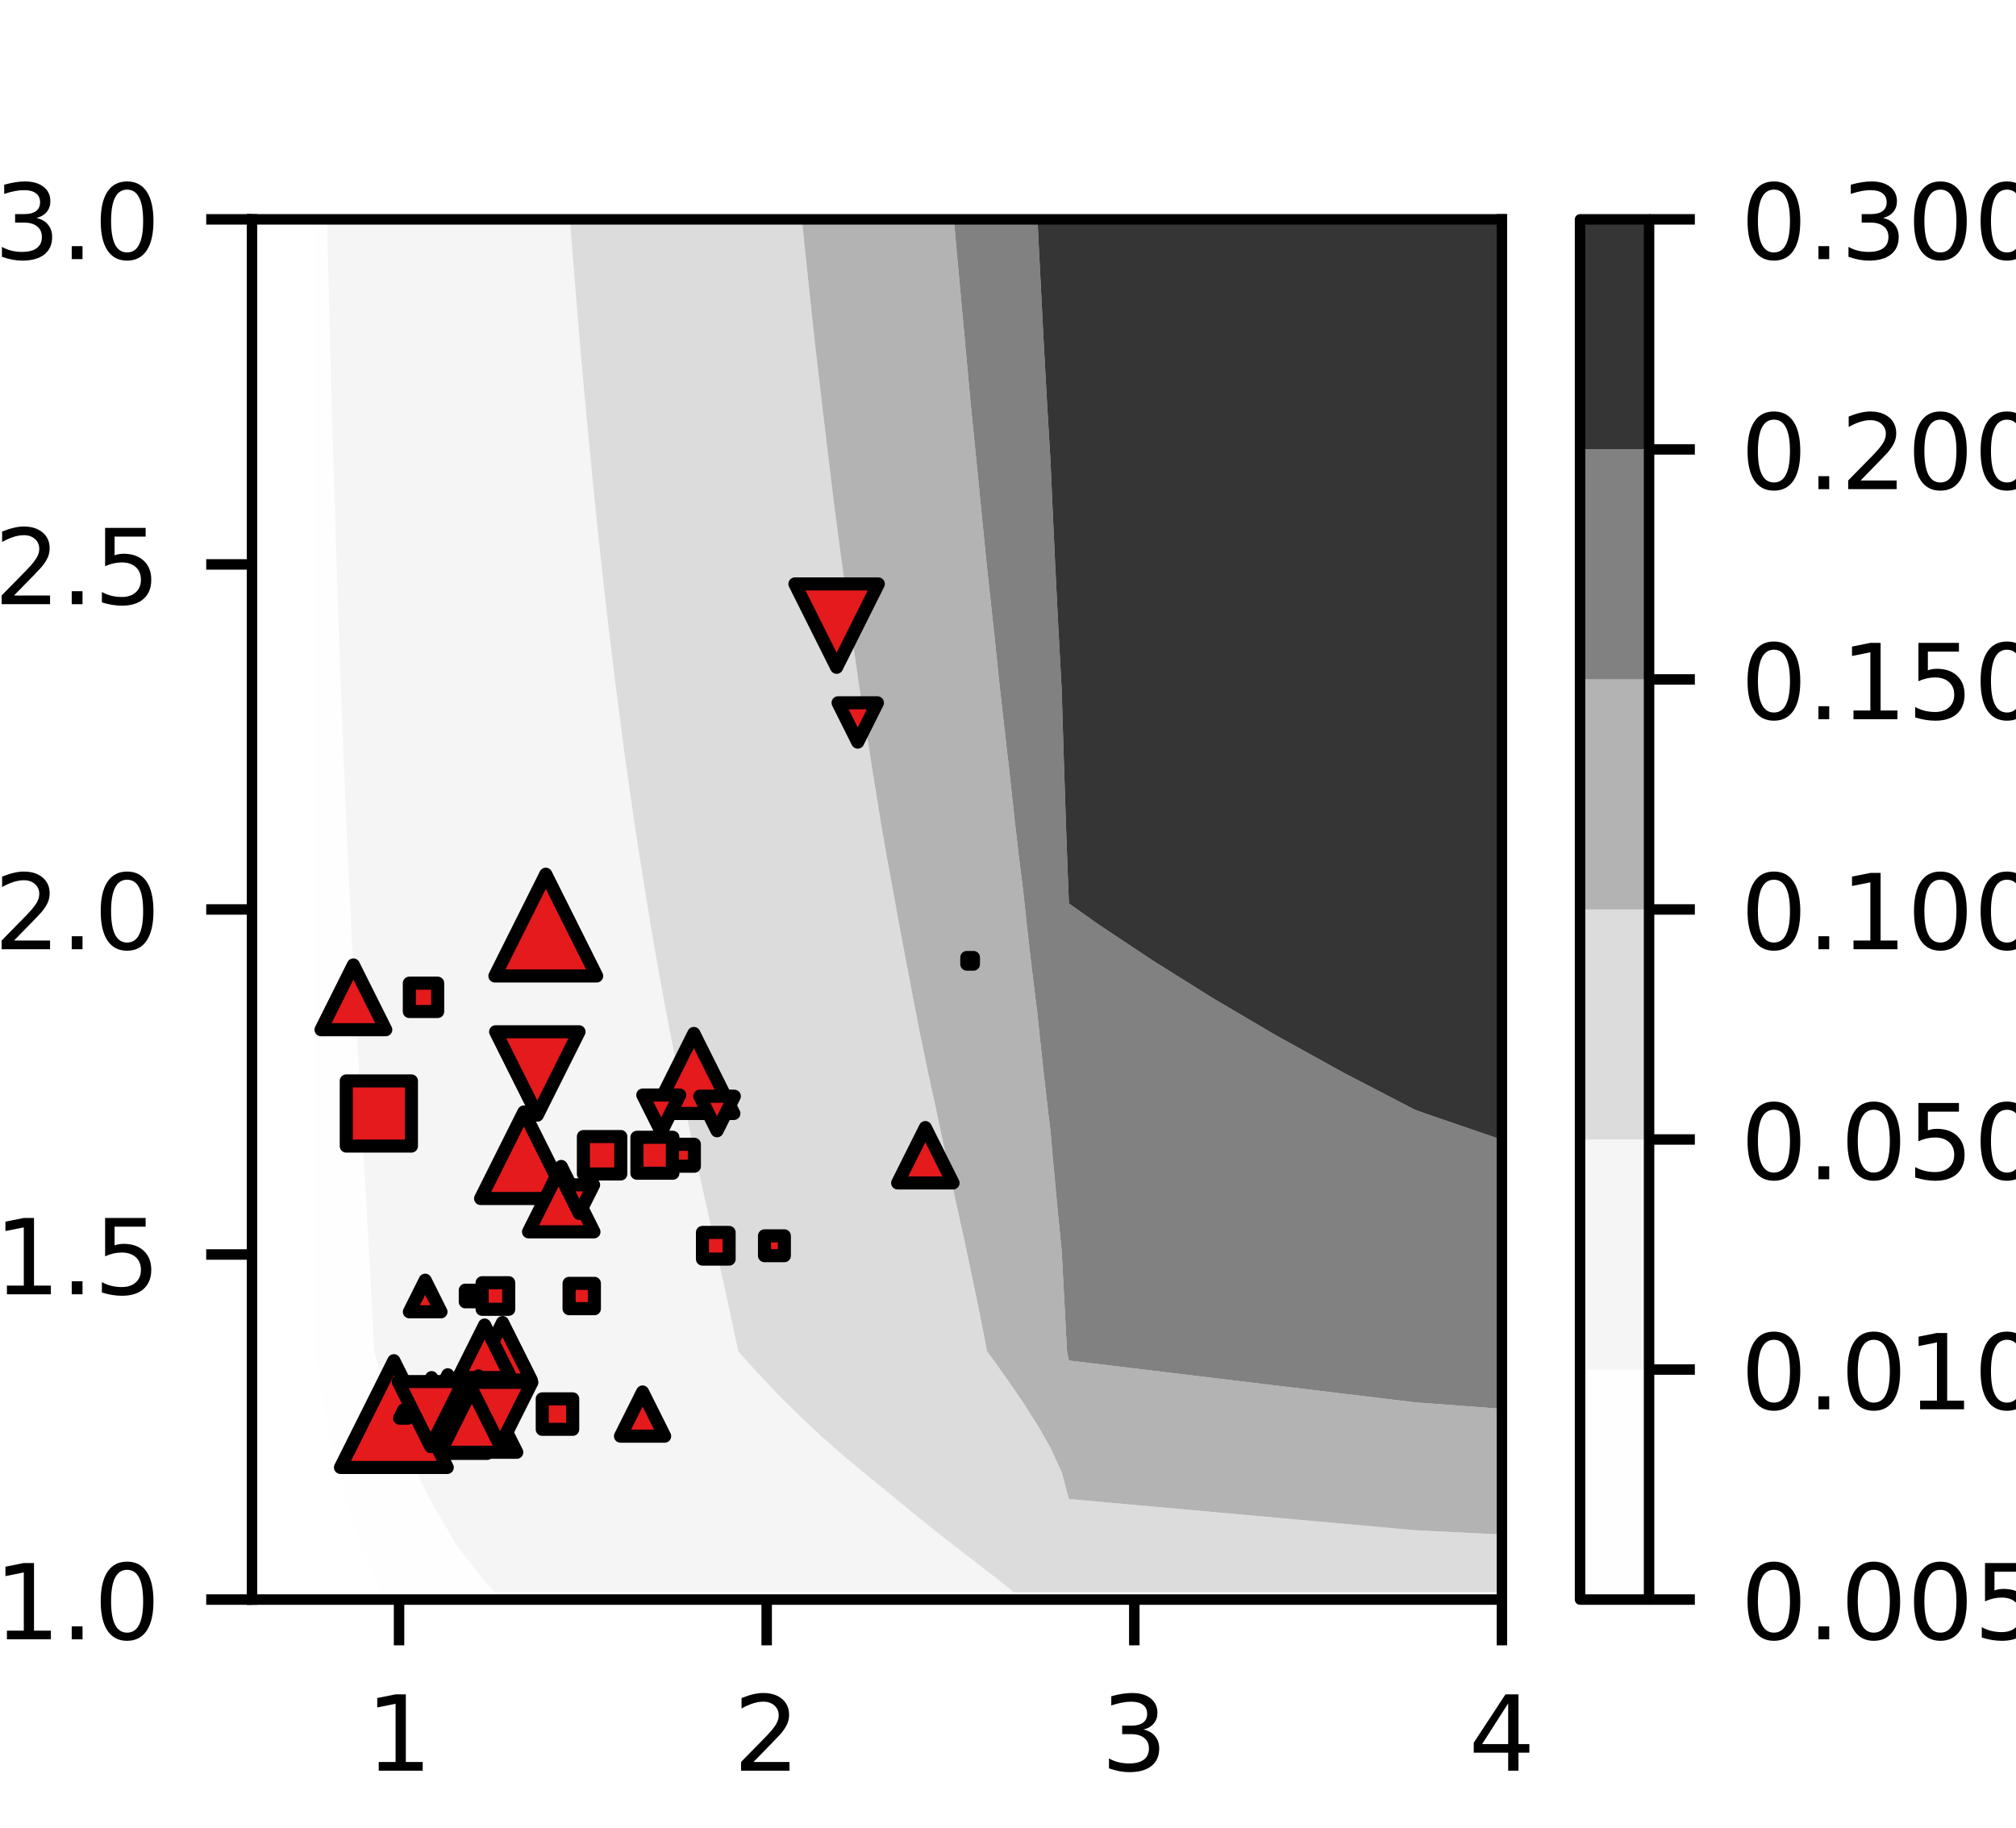 <?xml version="1.0" encoding="utf-8" standalone="no"?>
<!DOCTYPE svg PUBLIC "-//W3C//DTD SVG 1.1//EN"
  "http://www.w3.org/Graphics/SVG/1.1/DTD/svg11.dtd">
<!-- Created with matplotlib (https://matplotlib.org/) -->
<svg height="139.725pt" version="1.1" viewBox="0 0 154.08 139.725" width="154.08pt" xmlns="http://www.w3.org/2000/svg" xmlns:xlink="http://www.w3.org/1999/xlink">
 <defs>
  <style type="text/css">
*{stroke-linecap:butt;stroke-linejoin:round;}
  </style>
 </defs>
 <g id="figure_1">
  <g id="patch_1">
   <path d="M 0 139.725 
L 154.08 139.725 
L 154.08 0 
L 0 0 
z
" style="fill:#ffffff;"/>
  </g>
  <g id="axes_1">
   <g id="patch_2">
    <path d="M 19.26 122.259 
L 114.79 122.259 
L 114.79 16.767 
L 19.26 16.767 
z
" style="fill:#ffffff;"/>
   </g>
   <g id="PathCollection_1">
    <path clip-path="url(#p568b13be49)" d="M 36.86 121.704 
L 34.905 121.704 
L 32.919 121.704 
L 30.952 121.704 
L 29.217 121.704 
L 29.172 121.704 
L 27.359 117.551 
L 26.215 113.851 
L 25.737 112.043 
L 24.861 108.083 
L 24.071 103.283 
L 24.071 103.283 
L 24.068 103.19 
L 24.068 99.058 
L 24.068 95.217 
L 24.068 91.654 
L 24.068 88.3 
L 24.068 85.108 
L 24.068 82.048 
L 24.068 79.094 
L 24.068 76.229 
L 24.068 73.438 
L 24.068 70.709 
L 24.068 65.403 
L 24.068 62.812 
L 24.068 57.725 
L 24.068 52.736 
L 24.068 47.819 
L 24.068 42.951 
L 24.068 38.115 
L 24.068 30.89 
L 24.068 26.075 
L 24.068 18.83 
L 24.068 9.083 
L 24.068 -0.818 
L 24.068 -10.925 
L 24.068 -21.287 
L 24.068 -34.666 
L 24.068 -41.2 
L 24.143 -34.666 
L 24.317 -21.287 
L 24.472 -10.925 
L 24.642 -0.818 
L 24.832 9.083 
L 25.045 18.83 
L 25.223 26.075 
L 25.353 30.89 
L 25.566 38.115 
L 25.722 42.951 
L 25.737 43.391 
L 25.884 47.819 
L 26.06 52.736 
L 26.254 57.725 
L 26.467 62.812 
L 26.583 65.403 
L 26.835 70.709 
L 26.972 73.438 
L 27.118 76.229 
L 27.274 79.094 
L 27.359 80.638 
L 27.436 82.048 
L 27.604 85.108 
L 27.784 88.3 
L 27.976 91.654 
L 27.976 91.654 
L 28.178 95.217 
L 28.178 95.217 
L 28.389 99.058 
L 28.389 99.058 
L 28.389 99.058 
L 28.602 103.283 
L 28.602 103.283 
L 29.217 105.484 
L 30.042 108.083 
L 30.952 110.514 
L 32.477 113.851 
L 32.919 114.734 
L 34.905 118.102 
L 36.86 120.648 
L 37.823 121.704 
z
" style="fill:#fefefe;"/>
   </g>
   <g id="PathCollection_2">
    <path clip-path="url(#p568b13be49)" d="M 77.09 121.704 
L 75.961 121.704 
L 74.832 121.704 
L 73.714 121.704 
L 72.612 121.704 
L 71.53 121.704 
L 69.431 121.704 
L 68.416 121.704 
L 66.46 121.704 
L 64.598 121.704 
L 62.828 121.704 
L 61.147 121.704 
L 59.548 121.704 
L 57.295 121.704 
L 55.883 121.704 
L 53.888 121.704 
L 51.439 121.704 
L 49.202 121.704 
L 47.153 121.704 
L 45.27 121.704 
L 43.121 121.704 
L 41.171 121.704 
L 39.058 121.704 
L 37.823 121.704 
L 36.86 120.648 
L 34.905 118.102 
L 32.919 114.734 
L 32.477 113.851 
L 30.952 110.514 
L 30.042 108.083 
L 29.217 105.484 
L 28.602 103.283 
L 28.602 103.283 
L 28.389 99.058 
L 28.389 99.058 
L 28.389 99.058 
L 28.178 95.217 
L 28.178 95.217 
L 27.976 91.654 
L 27.976 91.654 
L 27.784 88.3 
L 27.604 85.108 
L 27.436 82.048 
L 27.359 80.638 
L 27.274 79.094 
L 27.118 76.229 
L 26.972 73.438 
L 26.835 70.709 
L 26.583 65.403 
L 26.467 62.812 
L 26.254 57.725 
L 26.06 52.736 
L 25.884 47.819 
L 25.737 43.391 
L 25.722 42.951 
L 25.566 38.115 
L 25.353 30.89 
L 25.223 26.075 
L 25.045 18.83 
L 24.832 9.083 
L 24.642 -0.818 
L 24.472 -10.925 
L 24.317 -21.287 
L 24.143 -34.666 
L 24.068 -41.2 
L 24.068 -48.604 
L 24.068 -66.192 
L 24.068 -88.113 
L 24.068 -111.824 
L 24.068 -141.55 
L 24.068 -179.082 
L 24.068 -222.015 
L 24.068 -284 
L 24.068 -360.091 
L 24.068 -476.427 
L 25.737 -476.427 
L 27.359 -476.427 
L 29.217 -476.427 
L 30.952 -476.427 
L 32.919 -476.427 
L 34.826 -476.427 
L 34.905 -459.926 
L 35.387 -360.091 
L 35.918 -284 
L 36.513 -222.015 
L 36.86 -194.393 
L 37.055 -179.082 
L 37.651 -141.55 
L 38.245 -111.824 
L 38.824 -88.113 
L 39.058 -79.971 
L 39.46 -66.192 
L 40.065 -48.604 
L 40.623 -34.666 
L 41.171 -22.727 
L 41.238 -21.287 
L 41.77 -10.925 
L 42.355 -0.818 
L 43.003 9.083 
L 43.121 10.714 
L 43.713 18.83 
L 44.304 26.075 
L 44.733 30.89 
L 45.27 36.425 
L 45.434 38.115 
L 45.939 42.951 
L 46.49 47.819 
L 47.094 52.736 
L 47.153 53.185 
L 47.745 57.725 
L 48.471 62.812 
L 48.869 65.403 
L 49.202 67.463 
L 49.726 70.709 
L 50.195 73.438 
L 50.701 76.229 
L 51.248 79.094 
L 51.439 80.055 
L 51.825 82.048 
L 52.446 85.108 
L 53.127 88.3 
L 53.875 91.654 
L 53.875 91.654 
L 53.888 91.714 
L 54.66 95.217 
L 54.66 95.217 
L 55.52 99.058 
L 55.52 99.058 
L 55.52 99.058 
L 55.883 100.747 
L 56.426 103.283 
L 56.426 103.283 
L 57.295 104.274 
L 59.548 106.678 
L 60.972 108.083 
L 61.147 108.249 
L 62.828 109.827 
L 64.598 111.384 
L 66.46 112.927 
L 67.605 113.851 
L 68.416 114.521 
L 69.431 115.362 
L 71.53 117.049 
L 72.612 117.897 
L 73.714 118.75 
L 74.832 119.611 
L 75.961 120.483 
L 77.09 121.369 
L 77.489 121.704 
z
" style="fill:#f5f5f5;"/>
   </g>
   <g id="PathCollection_3">
    <path clip-path="url(#p568b13be49)" d="M 162.946 121.704 
L 108.137 121.704 
L 81.694 121.704 
L 81.694 121.704 
L 81.144 121.704 
L 81.144 121.704 
L 81.144 121.704 
L 80.291 121.704 
L 80.291 121.704 
L 79.287 121.704 
L 79.287 121.704 
L 78.207 121.704 
L 77.489 121.704 
L 77.09 121.369 
L 75.961 120.483 
L 74.832 119.611 
L 73.714 118.75 
L 72.612 117.897 
L 71.53 117.049 
L 69.431 115.362 
L 68.416 114.521 
L 67.605 113.851 
L 66.46 112.927 
L 64.598 111.384 
L 62.828 109.827 
L 61.147 108.249 
L 60.972 108.083 
L 59.548 106.678 
L 57.295 104.274 
L 56.426 103.283 
L 56.426 103.283 
L 55.883 100.747 
L 55.52 99.058 
L 55.52 99.058 
L 55.52 99.058 
L 54.66 95.217 
L 54.66 95.217 
L 53.888 91.714 
L 53.875 91.654 
L 53.875 91.654 
L 53.127 88.3 
L 52.446 85.108 
L 51.825 82.048 
L 51.439 80.055 
L 51.248 79.094 
L 50.701 76.229 
L 50.195 73.438 
L 49.726 70.709 
L 49.202 67.463 
L 48.869 65.403 
L 48.471 62.812 
L 47.745 57.725 
L 47.153 53.185 
L 47.094 52.736 
L 46.49 47.819 
L 45.939 42.951 
L 45.434 38.115 
L 45.27 36.425 
L 44.733 30.89 
L 44.304 26.075 
L 43.713 18.83 
L 43.121 10.714 
L 43.003 9.083 
L 42.355 -0.818 
L 41.77 -10.925 
L 41.238 -21.287 
L 41.171 -22.727 
L 40.623 -34.666 
L 40.065 -48.604 
L 39.46 -66.192 
L 39.058 -79.971 
L 38.824 -88.113 
L 38.245 -111.824 
L 37.651 -141.55 
L 37.055 -179.082 
L 36.86 -194.393 
L 36.513 -222.015 
L 35.918 -284 
L 35.387 -360.091 
L 34.905 -459.926 
L 34.826 -476.427 
L 34.905 -476.427 
L 36.86 -476.427 
L 39.058 -476.427 
L 41.171 -476.427 
L 43.121 -476.427 
L 45.27 -476.427 
L 47.153 -476.427 
L 48.165 -476.427 
L 49.103 -360.091 
L 49.202 -351.391 
L 49.967 -284 
L 50.929 -222.015 
L 51.439 -196.75 
L 51.792 -179.082 
L 52.732 -141.55 
L 53.664 -111.824 
L 53.888 -105.804 
L 54.54 -88.113 
L 55.505 -66.192 
L 55.883 -58.852 
L 56.406 -48.604 
L 57.222 -34.666 
L 57.295 -33.558 
L 58.086 -21.287 
L 58.843 -10.925 
L 59.548 -2.31 
L 59.667 -0.818 
L 60.538 9.083 
L 61.147 15.252 
L 61.493 18.83 
L 62.265 26.075 
L 62.824 30.89 
L 62.828 30.928 
L 63.691 38.115 
L 64.328 42.951 
L 64.598 44.868 
L 64.995 47.819 
L 65.708 52.736 
L 66.46 57.493 
L 66.494 57.725 
L 67.311 62.812 
L 67.758 65.403 
L 68.416 68.963 
L 68.727 70.709 
L 69.243 73.438 
L 69.431 74.387 
L 69.772 76.229 
L 70.332 79.094 
L 70.944 82.048 
L 71.53 84.717 
L 71.61 85.108 
L 72.289 88.3 
L 72.612 89.757 
L 73.014 91.654 
L 73.014 91.654 
L 73.714 94.839 
L 73.793 95.217 
L 73.793 95.217 
L 74.601 99.058 
L 74.601 99.058 
L 74.601 99.058 
L 74.832 100.177 
L 75.436 103.283 
L 75.436 103.283 
L 75.961 103.992 
L 77.09 105.584 
L 78.207 107.21 
L 78.753 108.083 
L 79.287 108.9 
L 79.287 108.9 
L 80.291 110.672 
L 80.291 110.672 
L 81.144 112.529 
L 81.144 112.529 
L 81.144 112.529 
L 81.5 113.851 
L 81.694 114.575 
L 81.694 114.575 
L 108.137 116.96 
L 162.946 119.693 
L 250.651 121.704 
z
" style="fill:#dcdcdc;"/>
   </g>
   <g id="PathCollection_4">
    <path clip-path="url(#p568b13be49)" d="M 330.236 121.704 
L 250.651 121.704 
L 162.946 119.693 
L 108.137 116.96 
L 81.694 114.575 
L 81.694 114.575 
L 81.5 113.851 
L 81.144 112.529 
L 81.144 112.529 
L 81.144 112.529 
L 80.291 110.672 
L 79.287 108.9 
L 79.287 108.9 
L 78.753 108.083 
L 78.207 107.21 
L 77.09 105.584 
L 75.961 103.992 
L 75.436 103.283 
L 75.436 103.283 
L 74.832 100.177 
L 74.601 99.058 
L 74.601 99.058 
L 74.601 99.058 
L 73.793 95.217 
L 73.793 95.217 
L 73.714 94.839 
L 73.014 91.654 
L 73.014 91.654 
L 72.612 89.757 
L 72.289 88.3 
L 71.61 85.108 
L 71.53 84.717 
L 70.944 82.048 
L 70.332 79.094 
L 69.772 76.229 
L 69.431 74.387 
L 69.243 73.438 
L 68.727 70.709 
L 68.416 68.963 
L 67.758 65.403 
L 67.311 62.812 
L 66.494 57.725 
L 66.46 57.493 
L 65.708 52.736 
L 64.995 47.819 
L 64.598 44.868 
L 64.328 42.951 
L 63.691 38.115 
L 62.828 30.928 
L 62.824 30.89 
L 62.265 26.075 
L 61.493 18.83 
L 61.147 15.252 
L 60.538 9.083 
L 59.667 -0.818 
L 59.548 -2.31 
L 58.843 -10.925 
L 58.086 -21.287 
L 57.295 -33.558 
L 57.222 -34.666 
L 56.406 -48.604 
L 55.883 -58.852 
L 55.505 -66.192 
L 54.54 -88.113 
L 53.888 -105.804 
L 53.664 -111.824 
L 52.732 -141.55 
L 51.792 -179.082 
L 51.439 -196.75 
L 50.929 -222.015 
L 49.967 -284 
L 49.202 -351.391 
L 49.103 -360.091 
L 48.165 -476.427 
L 49.202 -476.427 
L 51.439 -476.427 
L 53.888 -476.427 
L 55.883 -476.427 
L 57.295 -476.427 
L 59.4 -476.427 
L 59.548 -460.785 
L 60.488 -360.091 
L 61.147 -310.497 
L 61.493 -284 
L 62.583 -222.015 
L 62.828 -211.15 
L 63.536 -179.082 
L 64.582 -141.55 
L 64.598 -141.071 
L 65.554 -111.824 
L 66.46 -88.995 
L 66.493 -88.113 
L 67.462 -66.192 
L 68.384 -48.604 
L 68.416 -48.053 
L 69.178 -34.666 
L 69.431 -30.704 
L 70.001 -21.287 
L 70.706 -10.925 
L 71.477 -0.818 
L 71.53 -0.191 
L 72.257 9.083 
L 72.612 13.164 
L 73.084 18.83 
L 73.714 25.688 
L 73.748 26.075 
L 74.191 30.89 
L 74.832 37.295 
L 74.909 38.115 
L 75.392 42.951 
L 75.917 47.819 
L 75.961 48.201 
L 76.434 52.736 
L 77.001 57.725 
L 77.09 58.455 
L 77.563 62.812 
L 77.865 65.403 
L 78.207 68.155 
L 78.48 70.709 
L 78.792 73.438 
L 79.13 76.229 
L 79.287 77.462 
L 79.287 77.462 
L 79.454 79.094 
L 79.772 82.048 
L 80.124 85.108 
L 80.291 86.487 
L 80.291 86.487 
L 80.448 88.3 
L 80.756 91.654 
L 80.756 91.654 
L 81.103 95.217 
L 81.103 95.217 
L 81.144 95.627 
L 81.144 95.627 
L 81.144 95.627 
L 81.325 99.058 
L 81.325 99.058 
L 81.552 103.283 
L 81.552 103.283 
L 81.694 103.988 
L 81.694 103.988 
L 108.137 107.185 
L 120.157 108.083 
L 162.946 110.912 
L 257.141 113.851 
L 330.236 115.869 
L 330.236 121.704 
z
" style="fill:#b3b3b3;"/>
   </g>
   <g id="PathCollection_5">
    <path clip-path="url(#p568b13be49)" d="M 330.236 115.869 
L 257.141 113.851 
L 162.946 110.912 
L 120.157 108.083 
L 108.137 107.185 
L 81.694 103.988 
L 81.552 103.283 
L 81.325 99.058 
L 81.325 99.058 
L 81.325 99.058 
L 81.144 95.627 
L 81.144 95.627 
L 81.144 95.627 
L 81.103 95.217 
L 81.103 95.217 
L 80.756 91.654 
L 80.756 91.654 
L 80.448 88.3 
L 80.291 86.487 
L 80.291 86.487 
L 80.124 85.108 
L 79.772 82.048 
L 79.454 79.094 
L 79.287 77.462 
L 79.287 77.462 
L 79.13 76.229 
L 78.792 73.438 
L 78.48 70.709 
L 78.207 68.155 
L 77.865 65.403 
L 77.563 62.812 
L 77.09 58.455 
L 77.001 57.725 
L 76.434 52.736 
L 75.961 48.201 
L 75.917 47.819 
L 75.392 42.951 
L 74.909 38.115 
L 74.832 37.295 
L 74.191 30.89 
L 73.748 26.075 
L 73.714 25.688 
L 73.084 18.83 
L 72.612 13.164 
L 72.257 9.083 
L 71.53 -0.191 
L 71.477 -0.818 
L 70.706 -10.925 
L 70.001 -21.287 
L 69.431 -30.704 
L 69.178 -34.666 
L 68.416 -48.053 
L 68.384 -48.604 
L 67.462 -66.192 
L 66.493 -88.113 
L 66.46 -88.995 
L 65.554 -111.824 
L 64.598 -141.071 
L 64.582 -141.55 
L 63.536 -179.082 
L 62.828 -211.15 
L 62.583 -222.015 
L 61.493 -284 
L 61.147 -310.497 
L 60.488 -360.091 
L 59.548 -460.785 
L 59.4 -476.427 
L 59.548 -476.427 
L 61.147 -476.427 
L 62.828 -476.427 
L 64.598 -476.427 
L 66.46 -476.427 
L 68.138 -476.427 
L 68.416 -446.685 
L 69.202 -360.091 
L 69.431 -342.045 
L 70.132 -284 
L 71.151 -222.015 
L 71.53 -204.151 
L 72.03 -179.082 
L 72.612 -155.562 
L 72.945 -141.55 
L 73.714 -115.034 
L 73.803 -111.824 
L 74.574 -88.113 
L 74.832 -81.351 
L 75.374 -66.192 
L 75.961 -52.139 
L 76.096 -48.604 
L 76.699 -34.666 
L 77.09 -26.675 
L 77.326 -21.287 
L 77.83 -10.925 
L 78.207 -3.96 
L 78.352 -0.818 
L 78.86 9.083 
L 79.287 16.516 
L 79.287 16.516 
L 79.395 18.83 
L 79.764 26.075 
L 80.029 30.89 
L 80.291 35.277 
L 80.291 35.277 
L 80.413 38.115 
L 80.636 42.951 
L 80.879 47.819 
L 81.144 52.725 
L 81.144 52.725 
L 81.144 52.725 
L 81.144 52.736 
L 81.295 57.725 
L 81.463 62.812 
L 81.555 65.403 
L 81.694 69.054 
L 81.694 69.054 
L 84.033 70.709 
L 88.14 73.438 
L 92.593 76.229 
L 97.452 79.094 
L 102.791 82.048 
L 108.137 84.82 
L 108.936 85.108 
L 118.235 88.3 
L 128.704 91.654 
L 128.704 91.654 
L 140.594 95.217 
L 140.594 95.217 
L 154.185 99.058 
L 154.185 99.058 
L 154.185 99.058 
L 162.946 101.482 
L 174.272 103.283 
L 174.272 103.283 
L 300.128 108.083 
L 330.236 109.041 
L 330.236 113.851 
L 330.236 115.869 
z
" style="fill:#818181;"/>
   </g>
   <g id="PathCollection_6">
    <path clip-path="url(#p568b13be49)" d="M 330.236 109.041 
L 300.128 108.083 
L 174.272 103.283 
L 174.272 103.283 
L 162.946 101.482 
L 154.185 99.058 
L 154.185 99.058 
L 154.185 99.058 
L 140.594 95.217 
L 140.594 95.217 
L 128.704 91.654 
L 128.704 91.654 
L 118.235 88.3 
L 108.936 85.108 
L 108.137 84.82 
L 102.791 82.048 
L 97.452 79.094 
L 92.593 76.229 
L 88.14 73.438 
L 84.033 70.709 
L 81.694 69.054 
L 81.694 69.054 
L 81.555 65.403 
L 81.463 62.812 
L 81.295 57.725 
L 81.144 52.736 
L 81.144 52.725 
L 81.144 52.725 
L 81.144 52.725 
L 80.879 47.819 
L 80.636 42.951 
L 80.413 38.115 
L 80.291 35.277 
L 80.291 35.277 
L 80.029 30.89 
L 79.764 26.075 
L 79.395 18.83 
L 79.287 16.516 
L 79.287 16.516 
L 78.86 9.083 
L 78.352 -0.818 
L 78.207 -3.96 
L 77.83 -10.925 
L 77.326 -21.287 
L 77.09 -26.675 
L 76.699 -34.666 
L 76.096 -48.604 
L 75.961 -52.139 
L 75.374 -66.192 
L 74.832 -81.351 
L 74.574 -88.113 
L 73.803 -111.824 
L 73.714 -115.034 
L 72.945 -141.55 
L 72.612 -155.562 
L 72.03 -179.082 
L 71.53 -204.151 
L 71.151 -222.015 
L 70.132 -284 
L 69.431 -342.045 
L 69.202 -360.091 
L 68.416 -446.685 
L 68.138 -476.427 
L 68.416 -476.427 
L 69.431 -476.427 
L 71.53 -476.427 
L 72.612 -476.427 
L 73.714 -476.427 
L 74.832 -476.427 
L 75.961 -476.427 
L 77.09 -476.427 
L 78.207 -476.427 
L 78.587 -476.427 
L 79.245 -360.091 
L 79.287 -354.839 
L 79.287 -354.839 
L 79.745 -284 
L 80.291 -222.08 
L 80.291 -222.08 
L 80.291 -222.015 
L 80.641 -179.082 
L 81.028 -141.55 
L 81.144 -132.372 
L 81.144 -132.372 
L 81.144 -132.372 
L 81.281 -111.824 
L 81.471 -88.113 
L 81.682 -66.192 
L 81.694 -65.028 
L 81.694 -65.028 
L 88.446 -48.604 
L 95.042 -34.666 
L 102.265 -21.287 
L 108.137 -11.633 
L 108.76 -10.925 
L 118.502 -0.818 
L 129.184 9.083 
L 141.004 18.83 
L 150.777 26.075 
L 157.808 30.89 
L 162.946 34.168 
L 173.653 38.115 
L 187.804 42.951 
L 203.13 47.819 
L 219.857 52.736 
L 238.283 57.725 
L 258.818 62.812 
L 270.046 65.403 
L 294.892 70.709 
L 308.759 73.438 
L 323.805 76.229 
L 330.236 77.361 
L 330.236 79.094 
L 330.236 82.048 
L 330.236 85.108 
L 330.236 88.3 
L 330.236 91.654 
L 330.236 95.217 
L 330.236 99.058 
L 330.236 103.283 
L 330.236 108.083 
L 330.236 109.041 
z
" style="fill:#353535;"/>
   </g>
   <g id="PathCollection_7">
    <path clip-path="url(#p568b13be49)" d="M 30.239 105.563 
L 27.719 110.602 
L 32.759 110.602 
z
" style="fill:#e41a1c;stroke:#000000;"/>
    <path clip-path="url(#p568b13be49)" d="M 32.985 105.294 
L 30.196 110.871 
L 35.773 110.871 
z
" style="fill:#e41a1c;stroke:#000000;"/>
    <path clip-path="url(#p568b13be49)" d="M 34.226 105.078 
L 31.222 111.087 
L 37.23 111.087 
z
" style="fill:#e41a1c;stroke:#000000;"/>
    <path clip-path="url(#p568b13be49)" d="M 35.769 105.461 
L 33.147 110.705 
L 38.391 110.705 
z
" style="fill:#e41a1c;stroke:#000000;"/>
    <path clip-path="url(#p568b13be49)" d="M 53.029 78.99 
L 49.971 85.106 
L 56.087 85.106 
z
" style="fill:#e41a1c;stroke:#000000;"/>
    <path clip-path="url(#p568b13be49)" d="M 49.111 106.394 
L 47.423 109.771 
L 50.799 109.771 
z
" style="fill:#e41a1c;stroke:#000000;"/>
    <path clip-path="url(#p568b13be49)" d="M 32.496 97.85 
L 31.288 100.265 
L 33.703 100.265 
z
" style="fill:#e41a1c;stroke:#000000;"/>
    <path clip-path="url(#p568b13be49)" d="M 32.985 106.076 
L 30.979 110.089 
L 34.991 110.089 
z
" style="fill:#e41a1c;stroke:#000000;"/>
    <path clip-path="url(#p568b13be49)" d="M 38.406 101.086 
L 36.21 105.479 
L 40.603 105.479 
z
" style="fill:#e41a1c;stroke:#000000;"/>
    <path clip-path="url(#p568b13be49)" d="M 37.037 101.277 
L 35.031 105.289 
L 39.044 105.289 
z
" style="fill:#e41a1c;stroke:#000000;"/>
    <path clip-path="url(#p568b13be49)" d="M 36.576 105.163 
L 33.657 111.002 
L 39.496 111.002 
z
" style="fill:#e41a1c;stroke:#000000;"/>
    <path clip-path="url(#p568b13be49)" d="M 40.037 84.994 
L 36.732 91.605 
L 43.343 91.605 
z
" style="fill:#e41a1c;stroke:#000000;"/>
    <path clip-path="url(#p568b13be49)" d="M 42.895 89.154 
L 40.395 94.154 
L 45.395 94.154 
z
" style="fill:#e41a1c;stroke:#000000;"/>
    <path clip-path="url(#p568b13be49)" d="M 70.723 86.184 
L 68.607 90.415 
L 72.838 90.415 
z
" style="fill:#e41a1c;stroke:#000000;"/>
    <path clip-path="url(#p568b13be49)" d="M 30.102 104.002 
L 26.022 112.163 
L 34.183 112.163 
z
" style="fill:#e41a1c;stroke:#000000;"/>
    <path clip-path="url(#p568b13be49)" d="M 32.304 107.727 
L 31.949 108.438 
L 32.66 108.438 
z
" style="fill:#e41a1c;stroke:#000000;"/>
    <path clip-path="url(#p568b13be49)" d="M 30.857 107.769 
L 30.543 108.396 
L 31.171 108.396 
z
" style="fill:#e41a1c;stroke:#000000;"/>
    <path clip-path="url(#p568b13be49)" d="M 41.713 66.82 
L 37.824 74.598 
L 45.602 74.598 
z
" style="fill:#e41a1c;stroke:#000000;"/>
    <path clip-path="url(#p568b13be49)" d="M 27.009 73.754 
L 24.535 78.704 
L 29.484 78.704 
z
" style="fill:#e41a1c;stroke:#000000;"/>
   </g>
   <g id="PathCollection_8">
    <path clip-path="url(#p568b13be49)" d="M 65.556 56.723 
L 67.059 53.717 
L 64.053 53.717 
z
" style="fill:#e41a1c;stroke:#000000;"/>
    <path clip-path="url(#p568b13be49)" d="M 50.539 86.52 
L 51.95 83.697 
L 49.127 83.697 
z
" style="fill:#e41a1c;stroke:#000000;"/>
    <path clip-path="url(#p568b13be49)" d="M 44.274 92.748 
L 45.369 90.56 
L 43.18 90.56 
z
" style="fill:#e41a1c;stroke:#000000;"/>
    <path clip-path="url(#p568b13be49)" d="M 54.803 86.429 
L 56.124 83.787 
L 53.482 83.787 
z
" style="fill:#e41a1c;stroke:#000000;"/>
    <path clip-path="url(#p568b13be49)" d="M 41.067 85.234 
L 44.253 78.862 
L 37.881 78.862 
z
" style="fill:#e41a1c;stroke:#000000;"/>
    <path clip-path="url(#p568b13be49)" d="M 63.941 51.005 
L 67.127 44.633 
L 60.755 44.633 
z
" style="fill:#e41a1c;stroke:#000000;"/>
    <path clip-path="url(#p568b13be49)" d="M 32.919 110.568 
L 35.404 105.598 
L 30.434 105.598 
z
" style="fill:#e41a1c;stroke:#000000;"/>
    <path clip-path="url(#p568b13be49)" d="M 38.224 110.506 
L 40.648 105.659 
L 35.8 105.659 
z
" style="fill:#e41a1c;stroke:#000000;"/>
   </g>
   <g id="PathCollection_9">
    <path clip-path="url(#p568b13be49)" d="M 48.679 89.673 
L 51.427 89.673 
L 51.427 86.926 
L 48.679 86.926 
z
" style="fill:#e41a1c;stroke:#000000;"/>
    <path clip-path="url(#p568b13be49)" d="M 51.39 89.139 
L 53.069 89.139 
L 53.069 87.46 
L 51.39 87.46 
z
" style="fill:#e41a1c;stroke:#000000;"/>
    <path clip-path="url(#p568b13be49)" d="M 43.494 100.025 
L 45.428 100.025 
L 45.428 98.091 
L 43.494 98.091 
z
" style="fill:#e41a1c;stroke:#000000;"/>
    <path clip-path="url(#p568b13be49)" d="M 44.588 89.729 
L 47.446 89.729 
L 47.446 86.87 
L 44.588 86.87 
z
" style="fill:#e41a1c;stroke:#000000;"/>
    <path clip-path="url(#p568b13be49)" d="M 53.688 96.236 
L 55.725 96.236 
L 55.725 94.199 
L 53.688 94.199 
z
" style="fill:#e41a1c;stroke:#000000;"/>
    <path clip-path="url(#p568b13be49)" d="M 35.562 99.502 
L 36.452 99.502 
L 36.452 98.613 
L 35.562 98.613 
z
" style="fill:#e41a1c;stroke:#000000;"/>
    <path clip-path="url(#p568b13be49)" d="M 41.443 109.247 
L 43.771 109.247 
L 43.771 106.919 
L 41.443 106.919 
z
" style="fill:#e41a1c;stroke:#000000;"/>
    <path clip-path="url(#p568b13be49)" d="M 58.43 95.976 
L 59.947 95.976 
L 59.947 94.459 
L 58.43 94.459 
z
" style="fill:#e41a1c;stroke:#000000;"/>
    <path clip-path="url(#p568b13be49)" d="M 31.285 77.312 
L 33.451 77.312 
L 33.451 75.146 
L 31.285 75.146 
z
" style="fill:#e41a1c;stroke:#000000;"/>
    <path clip-path="url(#p568b13be49)" d="M 36.848 100.074 
L 38.88 100.074 
L 38.88 98.042 
L 36.848 98.042 
z
" style="fill:#e41a1c;stroke:#000000;"/>
    <path clip-path="url(#p568b13be49)" d="M 26.465 87.598 
L 31.445 87.598 
L 31.445 82.618 
L 26.465 82.618 
z
" style="fill:#e41a1c;stroke:#000000;"/>
    <path clip-path="url(#p568b13be49)" d="M 73.891 73.692 
L 74.399 73.692 
L 74.399 73.183 
L 73.891 73.183 
z
" style="fill:#e41a1c;stroke:#000000;"/>
   </g>
   <g id="matplotlib.axis_1">
    <g id="xtick_1">
     <g id="line2d_1">
      <defs>
       <path d="M 0 0 
L 0 3.5 
" id="m9581ac5b09" style="stroke:#000000;stroke-width:0.8;"/>
      </defs>
      <g>
       <use style="stroke:#000000;stroke-width:0.8;" x="30.499" xlink:href="#m9581ac5b09" y="122.259"/>
      </g>
     </g>
     <g id="text_1">
      <!-- 1 -->
      <defs>
       <path d="M 12.406 8.297 
L 28.516 8.297 
L 28.516 63.922 
L 10.984 60.406 
L 10.984 69.391 
L 28.422 72.906 
L 38.281 72.906 
L 38.281 8.297 
L 54.391 8.297 
L 54.391 0 
L 12.406 0 
z
" id="DejaVuSans-49"/>
      </defs>
      <g transform="translate(27.954 135.338)scale(0.08 -0.08)">
       <use xlink:href="#DejaVuSans-49"/>
      </g>
     </g>
    </g>
    <g id="xtick_2">
     <g id="line2d_2">
      <g>
       <use style="stroke:#000000;stroke-width:0.8;" x="58.596" xlink:href="#m9581ac5b09" y="122.259"/>
      </g>
     </g>
     <g id="text_2">
      <!-- 2 -->
      <defs>
       <path d="M 19.188 8.297 
L 53.609 8.297 
L 53.609 0 
L 7.328 0 
L 7.328 8.297 
Q 12.938 14.109 22.625 23.891 
Q 32.328 33.688 34.812 36.531 
Q 39.547 41.844 41.422 45.531 
Q 43.312 49.219 43.312 52.781 
Q 43.312 58.594 39.234 62.25 
Q 35.156 65.922 28.609 65.922 
Q 23.969 65.922 18.812 64.312 
Q 13.672 62.703 7.812 59.422 
L 7.812 69.391 
Q 13.766 71.781 18.938 73 
Q 24.125 74.219 28.422 74.219 
Q 39.75 74.219 46.484 68.547 
Q 53.219 62.891 53.219 53.422 
Q 53.219 48.922 51.531 44.891 
Q 49.859 40.875 45.406 35.406 
Q 44.188 33.984 37.641 27.219 
Q 31.109 20.453 19.188 8.297 
z
" id="DejaVuSans-50"/>
      </defs>
      <g transform="translate(56.051 135.338)scale(0.08 -0.08)">
       <use xlink:href="#DejaVuSans-50"/>
      </g>
     </g>
    </g>
    <g id="xtick_3">
     <g id="line2d_3">
      <g>
       <use style="stroke:#000000;stroke-width:0.8;" x="86.693" xlink:href="#m9581ac5b09" y="122.259"/>
      </g>
     </g>
     <g id="text_3">
      <!-- 3 -->
      <defs>
       <path d="M 40.578 39.312 
Q 47.656 37.797 51.625 33 
Q 55.609 28.219 55.609 21.188 
Q 55.609 10.406 48.188 4.484 
Q 40.766 -1.422 27.094 -1.422 
Q 22.516 -1.422 17.656 -0.516 
Q 12.797 0.391 7.625 2.203 
L 7.625 11.719 
Q 11.719 9.328 16.594 8.109 
Q 21.484 6.891 26.812 6.891 
Q 36.078 6.891 40.938 10.547 
Q 45.797 14.203 45.797 21.188 
Q 45.797 27.641 41.281 31.266 
Q 36.766 34.906 28.719 34.906 
L 20.219 34.906 
L 20.219 43.016 
L 29.109 43.016 
Q 36.375 43.016 40.234 45.922 
Q 44.094 48.828 44.094 54.297 
Q 44.094 59.906 40.109 62.906 
Q 36.141 65.922 28.719 65.922 
Q 24.656 65.922 20.016 65.031 
Q 15.375 64.156 9.812 62.312 
L 9.812 71.094 
Q 15.438 72.656 20.344 73.438 
Q 25.25 74.219 29.594 74.219 
Q 40.828 74.219 47.359 69.109 
Q 53.906 64.016 53.906 55.328 
Q 53.906 49.266 50.438 45.094 
Q 46.969 40.922 40.578 39.312 
z
" id="DejaVuSans-51"/>
      </defs>
      <g transform="translate(84.148 135.338)scale(0.08 -0.08)">
       <use xlink:href="#DejaVuSans-51"/>
      </g>
     </g>
    </g>
    <g id="xtick_4">
     <g id="line2d_4">
      <g>
       <use style="stroke:#000000;stroke-width:0.8;" x="114.79" xlink:href="#m9581ac5b09" y="122.259"/>
      </g>
     </g>
     <g id="text_4">
      <!-- 4 -->
      <defs>
       <path d="M 37.797 64.312 
L 12.891 25.391 
L 37.797 25.391 
z
M 35.203 72.906 
L 47.609 72.906 
L 47.609 25.391 
L 58.016 25.391 
L 58.016 17.188 
L 47.609 17.188 
L 47.609 0 
L 37.797 0 
L 37.797 17.188 
L 4.891 17.188 
L 4.891 26.703 
z
" id="DejaVuSans-52"/>
      </defs>
      <g transform="translate(112.245 135.338)scale(0.08 -0.08)">
       <use xlink:href="#DejaVuSans-52"/>
      </g>
     </g>
    </g>
    <g id="text_5">
     <!-- $k_E [h^{-1}]$ -->
     <defs>
      <path d="M 18.312 75.984 
L 27.297 75.984 
L 18.703 31.688 
L 49.516 54.688 
L 61.188 54.688 
L 26.812 28.516 
L 51.906 0 
L 41.016 0 
L 17.672 26.703 
L 12.5 0 
L 3.516 0 
z
" id="DejaVuSans-Oblique-107"/>
      <path d="M 16.891 72.906 
L 62.984 72.906 
L 61.375 64.594 
L 25.094 64.594 
L 20.906 43.016 
L 55.719 43.016 
L 54.109 34.719 
L 19.281 34.719 
L 14.203 8.297 
L 51.312 8.297 
L 49.703 0 
L 2.688 0 
z
" id="DejaVuSans-Oblique-69"/>
      <path d="M 8.594 75.984 
L 29.297 75.984 
L 29.297 69 
L 17.578 69 
L 17.578 -6.203 
L 29.297 -6.203 
L 29.297 -13.188 
L 8.594 -13.188 
z
" id="DejaVuSans-91"/>
      <path d="M 55.719 33.016 
L 49.312 0 
L 40.281 0 
L 46.688 32.672 
Q 47.125 34.969 47.359 36.719 
Q 47.609 38.484 47.609 39.5 
Q 47.609 43.609 45.016 45.891 
Q 42.438 48.188 37.797 48.188 
Q 30.562 48.188 25.266 43.297 
Q 19.969 38.422 18.406 30.328 
L 12.5 0 
L 3.516 0 
L 18.312 75.984 
L 27.297 75.984 
L 21.484 46.094 
Q 24.906 50.688 30.219 53.344 
Q 35.547 56 41.406 56 
Q 48.641 56 52.609 52.094 
Q 56.594 48.188 56.594 41.109 
Q 56.594 39.359 56.375 37.359 
Q 56.156 35.359 55.719 33.016 
z
" id="DejaVuSans-Oblique-104"/>
      <path d="M 10.594 35.5 
L 73.188 35.5 
L 73.188 27.203 
L 10.594 27.203 
z
" id="DejaVuSans-8722"/>
      <path d="M 30.422 75.984 
L 30.422 -13.188 
L 9.719 -13.188 
L 9.719 -6.203 
L 21.391 -6.203 
L 21.391 69 
L 9.719 69 
L 9.719 75.984 
z
" id="DejaVuSans-93"/>
     </defs>
     <g transform="translate(52.625 147.898)scale(0.08 -0.08)">
      <use transform="translate(0 0.684)" xlink:href="#DejaVuSans-Oblique-107"/>
      <use transform="translate(57.91 -15.722)scale(0.7)" xlink:href="#DejaVuSans-Oblique-69"/>
      <use transform="translate(104.873 0.684)" xlink:href="#DejaVuSans-91"/>
      <use transform="translate(143.887 0.684)" xlink:href="#DejaVuSans-Oblique-104"/>
      <use transform="translate(214.713 38.966)scale(0.7)" xlink:href="#DejaVuSans-8722"/>
      <use transform="translate(273.366 38.966)scale(0.7)" xlink:href="#DejaVuSans-49"/>
      <use transform="translate(320.636 0.684)" xlink:href="#DejaVuSans-93"/>
     </g>
    </g>
   </g>
   <g id="matplotlib.axis_2">
    <g id="ytick_1">
     <g id="line2d_5">
      <defs>
       <path d="M 0 0 
L -3.5 0 
" id="m94348f2208" style="stroke:#000000;stroke-width:0.8;"/>
      </defs>
      <g>
       <use style="stroke:#000000;stroke-width:0.8;" x="19.26" xlink:href="#m94348f2208" y="122.259"/>
      </g>
     </g>
     <g id="text_6">
      <!-- 1.0 -->
      <defs>
       <path d="M 10.688 12.406 
L 21 12.406 
L 21 0 
L 10.688 0 
z
" id="DejaVuSans-46"/>
       <path d="M 31.781 66.406 
Q 24.172 66.406 20.328 58.906 
Q 16.5 51.422 16.5 36.375 
Q 16.5 21.391 20.328 13.891 
Q 24.172 6.391 31.781 6.391 
Q 39.453 6.391 43.281 13.891 
Q 47.125 21.391 47.125 36.375 
Q 47.125 51.422 43.281 58.906 
Q 39.453 66.406 31.781 66.406 
z
M 31.781 74.219 
Q 44.047 74.219 50.516 64.516 
Q 56.984 54.828 56.984 36.375 
Q 56.984 17.969 50.516 8.266 
Q 44.047 -1.422 31.781 -1.422 
Q 19.531 -1.422 13.062 8.266 
Q 6.594 17.969 6.594 36.375 
Q 6.594 54.828 13.062 64.516 
Q 19.531 74.219 31.781 74.219 
z
" id="DejaVuSans-48"/>
      </defs>
      <g transform="translate(-0.463 125.299)scale(0.08 -0.08)">
       <use xlink:href="#DejaVuSans-49"/>
       <use x="63.623" xlink:href="#DejaVuSans-46"/>
       <use x="95.41" xlink:href="#DejaVuSans-48"/>
      </g>
     </g>
    </g>
    <g id="ytick_2">
     <g id="line2d_6">
      <g>
       <use style="stroke:#000000;stroke-width:0.8;" x="19.26" xlink:href="#m94348f2208" y="95.886"/>
      </g>
     </g>
     <g id="text_7">
      <!-- 1.5 -->
      <defs>
       <path d="M 10.797 72.906 
L 49.516 72.906 
L 49.516 64.594 
L 19.828 64.594 
L 19.828 46.734 
Q 21.969 47.469 24.109 47.828 
Q 26.266 48.188 28.422 48.188 
Q 40.625 48.188 47.75 41.5 
Q 54.891 34.812 54.891 23.391 
Q 54.891 11.625 47.562 5.094 
Q 40.234 -1.422 26.906 -1.422 
Q 22.312 -1.422 17.547 -0.641 
Q 12.797 0.141 7.719 1.703 
L 7.719 11.625 
Q 12.109 9.234 16.797 8.062 
Q 21.484 6.891 26.703 6.891 
Q 35.156 6.891 40.078 11.328 
Q 45.016 15.766 45.016 23.391 
Q 45.016 31 40.078 35.438 
Q 35.156 39.891 26.703 39.891 
Q 22.75 39.891 18.812 39.016 
Q 14.891 38.141 10.797 36.281 
z
" id="DejaVuSans-53"/>
      </defs>
      <g transform="translate(-0.463 98.926)scale(0.08 -0.08)">
       <use xlink:href="#DejaVuSans-49"/>
       <use x="63.623" xlink:href="#DejaVuSans-46"/>
       <use x="95.41" xlink:href="#DejaVuSans-53"/>
      </g>
     </g>
    </g>
    <g id="ytick_3">
     <g id="line2d_7">
      <g>
       <use style="stroke:#000000;stroke-width:0.8;" x="19.26" xlink:href="#m94348f2208" y="69.513"/>
      </g>
     </g>
     <g id="text_8">
      <!-- 2.0 -->
      <g transform="translate(-0.463 72.553)scale(0.08 -0.08)">
       <use xlink:href="#DejaVuSans-50"/>
       <use x="63.623" xlink:href="#DejaVuSans-46"/>
       <use x="95.41" xlink:href="#DejaVuSans-48"/>
      </g>
     </g>
    </g>
    <g id="ytick_4">
     <g id="line2d_8">
      <g>
       <use style="stroke:#000000;stroke-width:0.8;" x="19.26" xlink:href="#m94348f2208" y="43.14"/>
      </g>
     </g>
     <g id="text_9">
      <!-- 2.5 -->
      <g transform="translate(-0.463 46.18)scale(0.08 -0.08)">
       <use xlink:href="#DejaVuSans-50"/>
       <use x="63.623" xlink:href="#DejaVuSans-46"/>
       <use x="95.41" xlink:href="#DejaVuSans-53"/>
      </g>
     </g>
    </g>
    <g id="ytick_5">
     <g id="line2d_9">
      <g>
       <use style="stroke:#000000;stroke-width:0.8;" x="19.26" xlink:href="#m94348f2208" y="16.767"/>
      </g>
     </g>
     <g id="text_10">
      <!-- 3.0 -->
      <g transform="translate(-0.463 19.806)scale(0.08 -0.08)">
       <use xlink:href="#DejaVuSans-51"/>
       <use x="63.623" xlink:href="#DejaVuSans-46"/>
       <use x="95.41" xlink:href="#DejaVuSans-48"/>
      </g>
     </g>
    </g>
    <g id="text_11">
     <!-- y_{EV} [-] -->
     <defs>
      <path d="M 32.172 -5.078 
Q 28.375 -14.844 24.75 -17.812 
Q 21.141 -20.797 15.094 -20.797 
L 7.906 -20.797 
L 7.906 -13.281 
L 13.188 -13.281 
Q 16.891 -13.281 18.938 -11.516 
Q 21 -9.766 23.484 -3.219 
L 25.094 0.875 
L 2.984 54.688 
L 12.5 54.688 
L 29.594 11.922 
L 46.688 54.688 
L 56.203 54.688 
z
" id="DejaVuSans-121"/>
      <path d="M 50.984 -16.609 
L 50.984 -23.578 
L -0.984 -23.578 
L -0.984 -16.609 
z
" id="DejaVuSans-95"/>
      <path d="M 51.125 -9.281 
L 51.125 -16.312 
L 48.094 -16.312 
Q 35.938 -16.312 31.812 -12.688 
Q 27.688 -9.078 27.688 1.703 
L 27.688 13.375 
Q 27.688 20.75 25.047 23.578 
Q 22.406 26.422 15.484 26.422 
L 12.5 26.422 
L 12.5 33.406 
L 15.484 33.406 
Q 22.469 33.406 25.078 36.203 
Q 27.688 39.016 27.688 46.297 
L 27.688 58.016 
Q 27.688 68.797 31.812 72.391 
Q 35.938 75.984 48.094 75.984 
L 51.125 75.984 
L 51.125 69 
L 47.797 69 
Q 40.922 69 38.812 66.844 
Q 36.719 64.703 36.719 57.812 
L 36.719 45.703 
Q 36.719 38.031 34.5 34.562 
Q 32.281 31.109 26.906 29.891 
Q 32.328 28.562 34.516 25.094 
Q 36.719 21.625 36.719 14.016 
L 36.719 1.906 
Q 36.719 -4.984 38.812 -7.125 
Q 40.922 -9.281 47.797 -9.281 
z
" id="DejaVuSans-123"/>
      <path d="M 9.812 72.906 
L 55.906 72.906 
L 55.906 64.594 
L 19.672 64.594 
L 19.672 43.016 
L 54.391 43.016 
L 54.391 34.719 
L 19.672 34.719 
L 19.672 8.297 
L 56.781 8.297 
L 56.781 0 
L 9.812 0 
z
" id="DejaVuSans-69"/>
      <path d="M 28.609 0 
L 0.781 72.906 
L 11.078 72.906 
L 34.188 11.531 
L 57.328 72.906 
L 67.578 72.906 
L 39.797 0 
z
" id="DejaVuSans-86"/>
      <path d="M 12.5 -9.281 
L 15.922 -9.281 
Q 22.75 -9.281 24.828 -7.172 
Q 26.906 -5.078 26.906 1.906 
L 26.906 14.016 
Q 26.906 21.625 29.094 25.094 
Q 31.297 28.562 36.719 29.891 
Q 31.297 31.109 29.094 34.562 
Q 26.906 38.031 26.906 45.703 
L 26.906 57.812 
Q 26.906 64.75 24.828 66.875 
Q 22.75 69 15.922 69 
L 12.5 69 
L 12.5 75.984 
L 15.578 75.984 
Q 27.734 75.984 31.812 72.391 
Q 35.891 68.797 35.891 58.016 
L 35.891 46.297 
Q 35.891 39.016 38.516 36.203 
Q 41.156 33.406 48.094 33.406 
L 51.125 33.406 
L 51.125 26.422 
L 48.094 26.422 
Q 41.156 26.422 38.516 23.578 
Q 35.891 20.75 35.891 13.375 
L 35.891 1.703 
Q 35.891 -9.078 31.812 -12.688 
Q 27.734 -16.312 15.578 -16.312 
L 12.5 -16.312 
z
" id="DejaVuSans-125"/>
      <path id="DejaVuSans-32"/>
      <path d="M 4.891 31.391 
L 31.203 31.391 
L 31.203 23.391 
L 4.891 23.391 
z
" id="DejaVuSans-45"/>
     </defs>
     <g transform="translate(-6.349 90.07)rotate(-90)scale(0.08 -0.08)">
      <use xlink:href="#DejaVuSans-121"/>
      <use x="59.18" xlink:href="#DejaVuSans-95"/>
      <use x="109.18" xlink:href="#DejaVuSans-123"/>
      <use x="172.803" xlink:href="#DejaVuSans-69"/>
      <use x="235.986" xlink:href="#DejaVuSans-86"/>
      <use x="304.395" xlink:href="#DejaVuSans-125"/>
      <use x="368.018" xlink:href="#DejaVuSans-32"/>
      <use x="399.805" xlink:href="#DejaVuSans-91"/>
      <use x="438.818" xlink:href="#DejaVuSans-45"/>
      <use x="474.902" xlink:href="#DejaVuSans-93"/>
     </g>
    </g>
   </g>
   <g id="patch_3">
    <path d="M 19.26 122.259 
L 19.26 16.767 
" style="fill:none;stroke:#000000;stroke-linecap:square;stroke-linejoin:miter;stroke-width:0.8;"/>
   </g>
   <g id="patch_4">
    <path d="M 114.79 122.259 
L 114.79 16.767 
" style="fill:none;stroke:#000000;stroke-linecap:square;stroke-linejoin:miter;stroke-width:0.8;"/>
   </g>
   <g id="patch_5">
    <path d="M 19.26 122.259 
L 114.79 122.259 
" style="fill:none;stroke:#000000;stroke-linecap:square;stroke-linejoin:miter;stroke-width:0.8;"/>
   </g>
   <g id="patch_6">
    <path d="M 19.26 16.767 
L 114.79 16.767 
" style="fill:none;stroke:#000000;stroke-linecap:square;stroke-linejoin:miter;stroke-width:0.8;"/>
   </g>
  </g>
  <g id="axes_2">
   <g id="patch_7">
    <path clip-path="url(#pdc4f2cb69b)" d="M 120.76 122.259 
L 120.76 104.677 
L 120.76 34.349 
L 120.76 16.767 
L 126.035 16.767 
L 126.035 34.349 
L 126.035 104.677 
L 126.035 122.259 
z
" style="fill:#ffffff;stroke:#ffffff;stroke-linejoin:miter;stroke-width:0.01;"/>
   </g>
   <g id="QuadMesh_1">
    <path clip-path="url(#pdc4f2cb69b)" d="M 120.76 122.259 
L 126.035 122.259 
L 126.035 104.677 
L 120.76 104.677 
L 120.76 122.259 
" style="fill:#fefefe;"/>
    <path clip-path="url(#pdc4f2cb69b)" d="M 120.76 104.677 
L 126.035 104.677 
L 126.035 87.095 
L 120.76 87.095 
L 120.76 104.677 
" style="fill:#f5f5f5;"/>
    <path clip-path="url(#pdc4f2cb69b)" d="M 120.76 87.095 
L 126.035 87.095 
L 126.035 69.513 
L 120.76 69.513 
L 120.76 87.095 
" style="fill:#dcdcdc;"/>
    <path clip-path="url(#pdc4f2cb69b)" d="M 120.76 69.513 
L 126.035 69.513 
L 126.035 51.931 
L 120.76 51.931 
L 120.76 69.513 
" style="fill:#b3b3b3;"/>
    <path clip-path="url(#pdc4f2cb69b)" d="M 120.76 51.931 
L 126.035 51.931 
L 126.035 34.349 
L 120.76 34.349 
L 120.76 51.931 
" style="fill:#818181;"/>
    <path clip-path="url(#pdc4f2cb69b)" d="M 120.76 34.349 
L 126.035 34.349 
L 126.035 16.767 
L 120.76 16.767 
L 120.76 34.349 
" style="fill:#353535;"/>
   </g>
   <g id="matplotlib.axis_3"/>
   <g id="matplotlib.axis_4">
    <g id="ytick_6">
     <g id="line2d_10">
      <defs>
       <path d="M 0 0 
L 3.5 0 
" id="m6ec151579b" style="stroke:#000000;stroke-width:0.8;"/>
      </defs>
      <g>
       <use style="stroke:#000000;stroke-width:0.8;" x="126.035" xlink:href="#m6ec151579b" y="122.259"/>
      </g>
     </g>
     <g id="text_12">
      <!-- 0.005 -->
      <g transform="translate(133.035 125.299)scale(0.08 -0.08)">
       <use xlink:href="#DejaVuSans-48"/>
       <use x="63.623" xlink:href="#DejaVuSans-46"/>
       <use x="95.41" xlink:href="#DejaVuSans-48"/>
       <use x="159.033" xlink:href="#DejaVuSans-48"/>
       <use x="222.656" xlink:href="#DejaVuSans-53"/>
      </g>
     </g>
    </g>
    <g id="ytick_7">
     <g id="line2d_11">
      <g>
       <use style="stroke:#000000;stroke-width:0.8;" x="126.035" xlink:href="#m6ec151579b" y="104.677"/>
      </g>
     </g>
     <g id="text_13">
      <!-- 0.010 -->
      <g transform="translate(133.035 107.717)scale(0.08 -0.08)">
       <use xlink:href="#DejaVuSans-48"/>
       <use x="63.623" xlink:href="#DejaVuSans-46"/>
       <use x="95.41" xlink:href="#DejaVuSans-48"/>
       <use x="159.033" xlink:href="#DejaVuSans-49"/>
       <use x="222.656" xlink:href="#DejaVuSans-48"/>
      </g>
     </g>
    </g>
    <g id="ytick_8">
     <g id="line2d_12">
      <g>
       <use style="stroke:#000000;stroke-width:0.8;" x="126.035" xlink:href="#m6ec151579b" y="87.095"/>
      </g>
     </g>
     <g id="text_14">
      <!-- 0.050 -->
      <g transform="translate(133.035 90.135)scale(0.08 -0.08)">
       <use xlink:href="#DejaVuSans-48"/>
       <use x="63.623" xlink:href="#DejaVuSans-46"/>
       <use x="95.41" xlink:href="#DejaVuSans-48"/>
       <use x="159.033" xlink:href="#DejaVuSans-53"/>
       <use x="222.656" xlink:href="#DejaVuSans-48"/>
      </g>
     </g>
    </g>
    <g id="ytick_9">
     <g id="line2d_13">
      <g>
       <use style="stroke:#000000;stroke-width:0.8;" x="126.035" xlink:href="#m6ec151579b" y="69.513"/>
      </g>
     </g>
     <g id="text_15">
      <!-- 0.100 -->
      <g transform="translate(133.035 72.553)scale(0.08 -0.08)">
       <use xlink:href="#DejaVuSans-48"/>
       <use x="63.623" xlink:href="#DejaVuSans-46"/>
       <use x="95.41" xlink:href="#DejaVuSans-49"/>
       <use x="159.033" xlink:href="#DejaVuSans-48"/>
       <use x="222.656" xlink:href="#DejaVuSans-48"/>
      </g>
     </g>
    </g>
    <g id="ytick_10">
     <g id="line2d_14">
      <g>
       <use style="stroke:#000000;stroke-width:0.8;" x="126.035" xlink:href="#m6ec151579b" y="51.931"/>
      </g>
     </g>
     <g id="text_16">
      <!-- 0.150 -->
      <g transform="translate(133.035 54.971)scale(0.08 -0.08)">
       <use xlink:href="#DejaVuSans-48"/>
       <use x="63.623" xlink:href="#DejaVuSans-46"/>
       <use x="95.41" xlink:href="#DejaVuSans-49"/>
       <use x="159.033" xlink:href="#DejaVuSans-53"/>
       <use x="222.656" xlink:href="#DejaVuSans-48"/>
      </g>
     </g>
    </g>
    <g id="ytick_11">
     <g id="line2d_15">
      <g>
       <use style="stroke:#000000;stroke-width:0.8;" x="126.035" xlink:href="#m6ec151579b" y="34.349"/>
      </g>
     </g>
     <g id="text_17">
      <!-- 0.200 -->
      <g transform="translate(133.035 37.388)scale(0.08 -0.08)">
       <use xlink:href="#DejaVuSans-48"/>
       <use x="63.623" xlink:href="#DejaVuSans-46"/>
       <use x="95.41" xlink:href="#DejaVuSans-50"/>
       <use x="159.033" xlink:href="#DejaVuSans-48"/>
       <use x="222.656" xlink:href="#DejaVuSans-48"/>
      </g>
     </g>
    </g>
    <g id="ytick_12">
     <g id="line2d_16">
      <g>
       <use style="stroke:#000000;stroke-width:0.8;" x="126.035" xlink:href="#m6ec151579b" y="16.767"/>
      </g>
     </g>
     <g id="text_18">
      <!-- 0.300 -->
      <g transform="translate(133.035 19.806)scale(0.08 -0.08)">
       <use xlink:href="#DejaVuSans-48"/>
       <use x="63.623" xlink:href="#DejaVuSans-46"/>
       <use x="95.41" xlink:href="#DejaVuSans-51"/>
       <use x="159.033" xlink:href="#DejaVuSans-48"/>
       <use x="222.656" xlink:href="#DejaVuSans-48"/>
      </g>
     </g>
    </g>
   </g>
   <g id="patch_8">
    <path d="M 120.76 122.259 
L 120.76 104.677 
L 120.76 34.349 
L 120.76 16.767 
L 126.035 16.767 
L 126.035 34.349 
L 126.035 104.677 
L 126.035 122.259 
z
" style="fill:none;stroke:#000000;stroke-linejoin:miter;stroke-width:0.8;"/>
   </g>
  </g>
 </g>
 <defs>
  <clipPath id="p568b13be49">
   <rect height="105.492" width="95.53" x="19.26" y="16.767"/>
  </clipPath>
  <clipPath id="pdc4f2cb69b">
   <rect height="105.492" width="5.275" x="120.76" y="16.767"/>
  </clipPath>
 </defs>
</svg>
